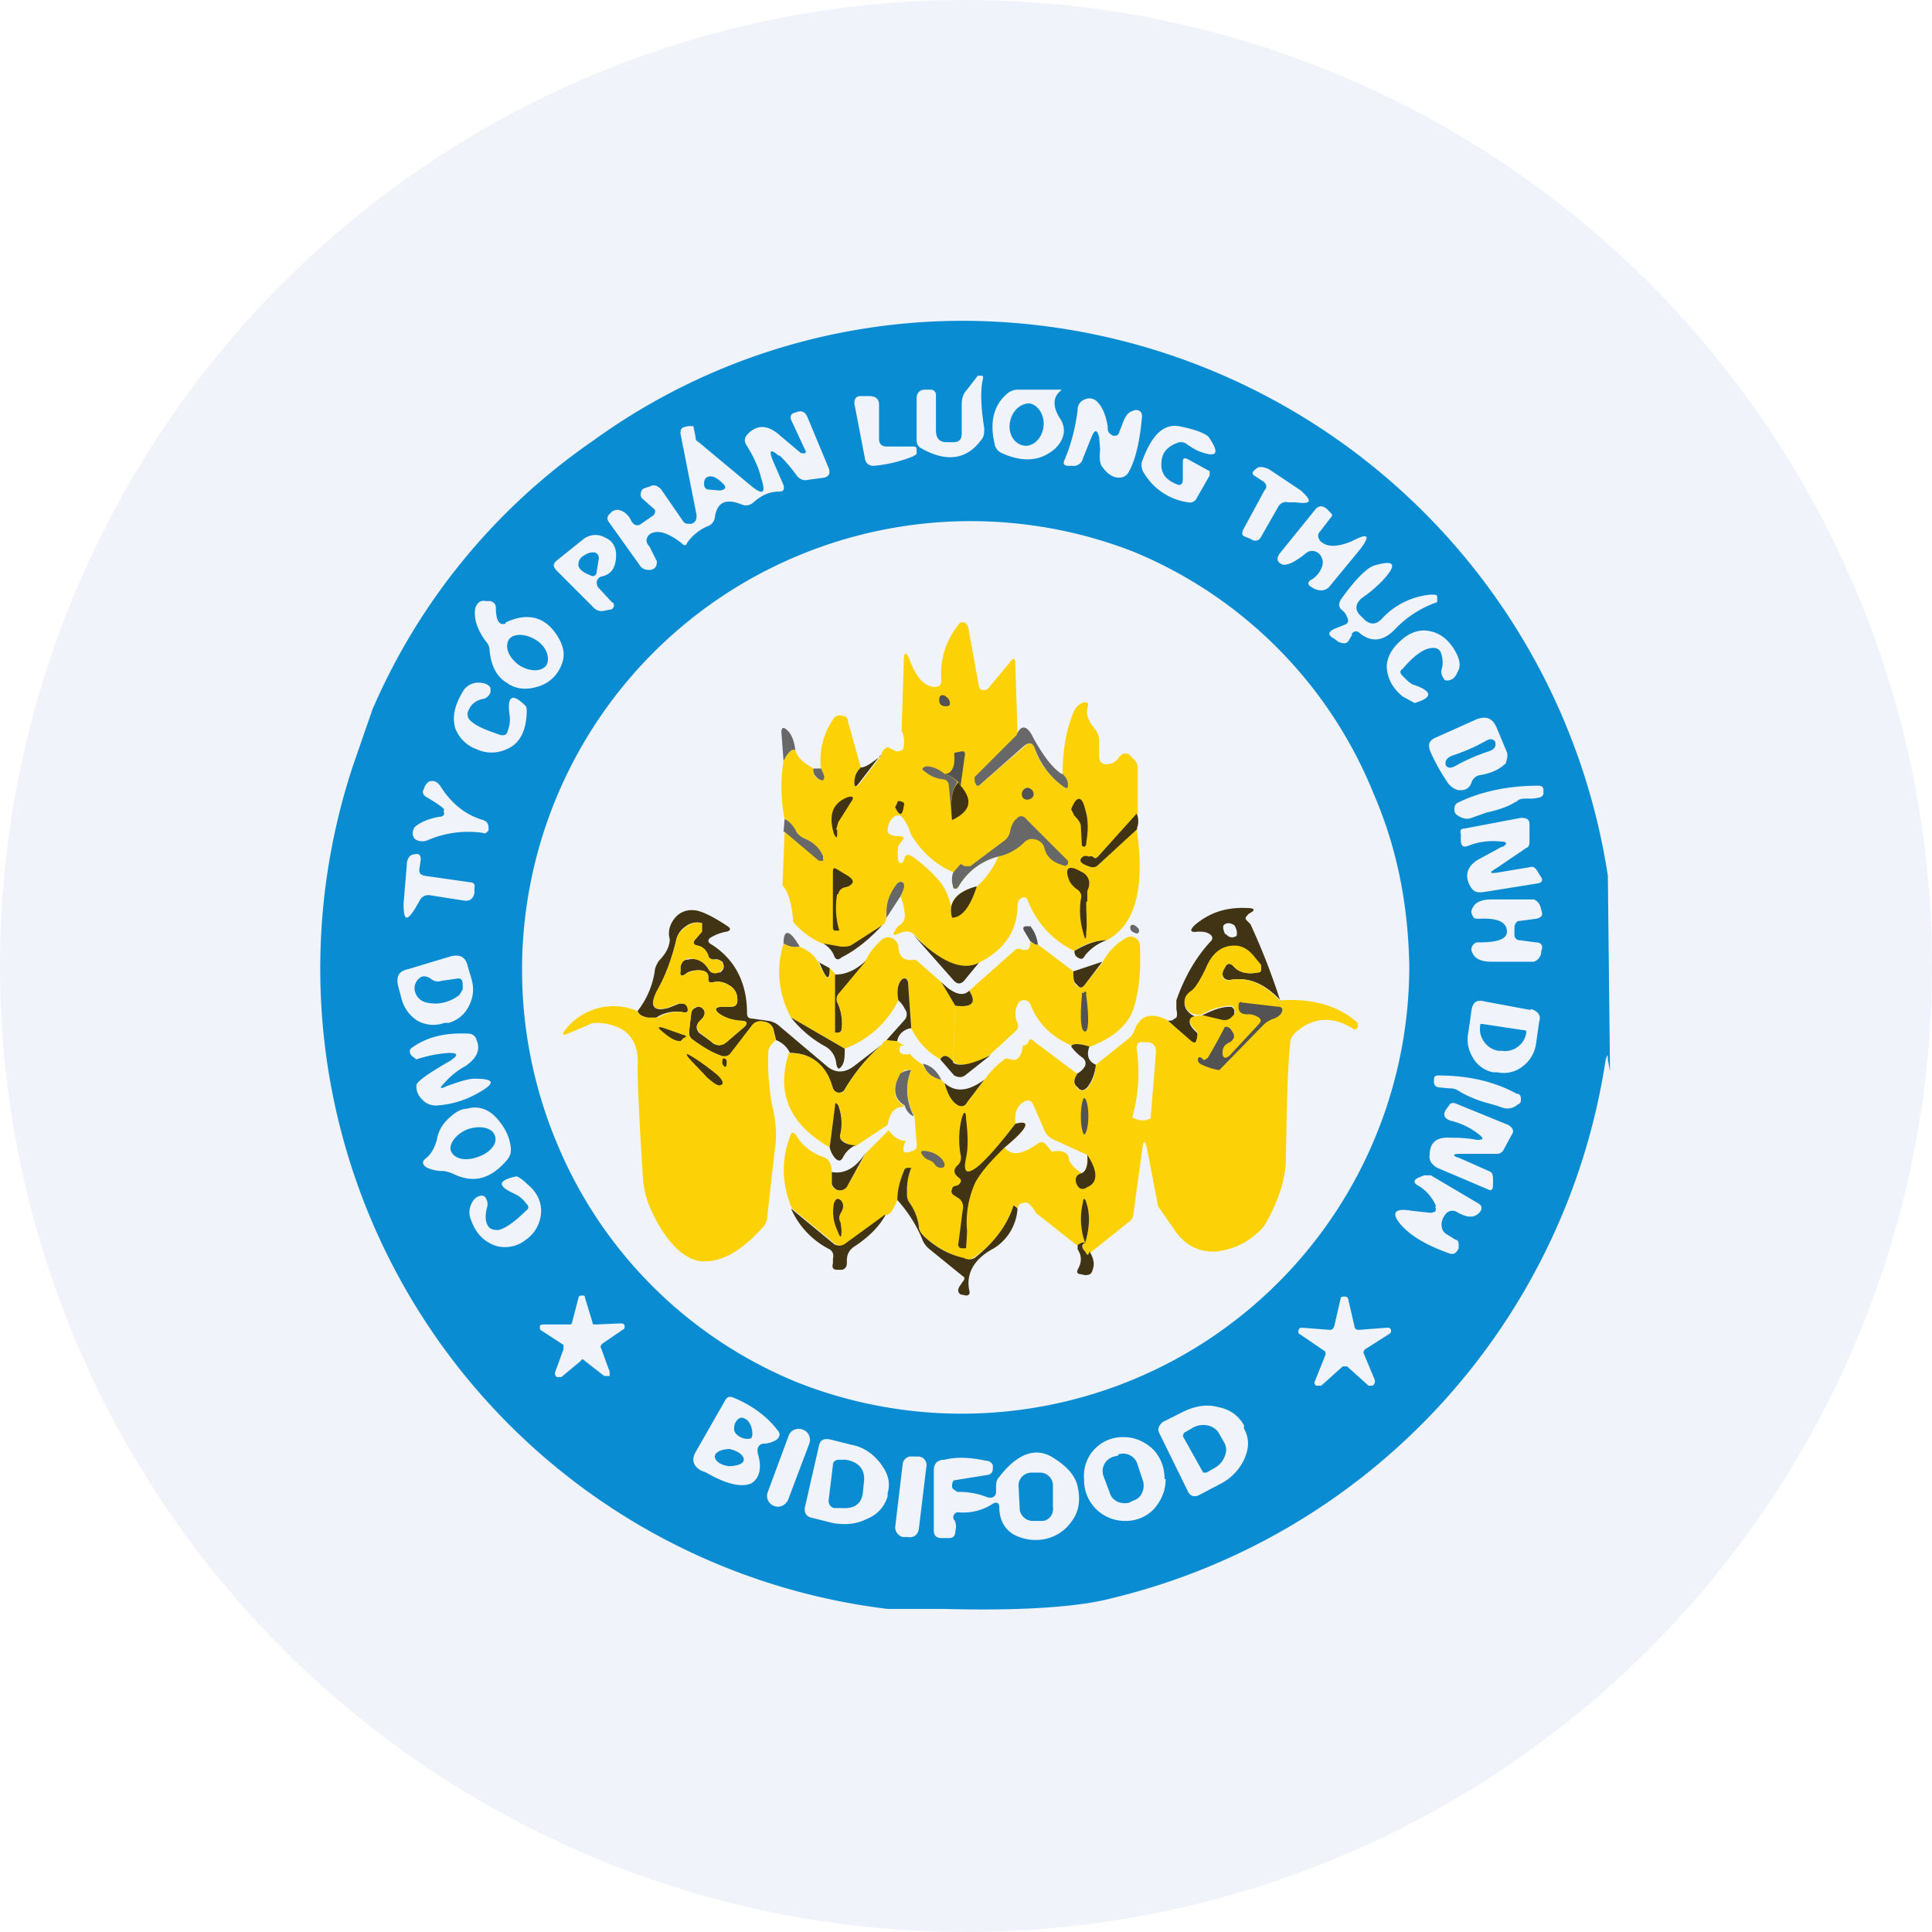 <ns0:svg xmlns:ns0="http://www.w3.org/2000/svg" width="18" height="18" viewBox="0 0 18 18"><path xmlns="http://www.w3.org/2000/svg" fill="#F0F3FA" d="M9 18a9 9 0 0 1 0 -18a9 9 0 0 1 0 18Z" /><ns0:path d="M14.98 8.17 15 9.98l-.02-.11c0-.05 0-.05-.02 0a6.1 6.1 0 0 1-4.6 5.02c-.3.08-.83.12-1.56.1h-.53a6.01 6.01 0 0 1-4.98-7.86l.18-.52a5.85 5.85 0 0 1 2.05-2.5A5.87 5.87 0 0 1 9.33 3a6.09 6.09 0 0 1 5.65 5.16Z" fill="#0A8CD3" /><ns0:path d="M8.72 4.01c0 .07.03.11.1.11h.06c.05 0 .08-.02.08-.08v-.27c0-.05.01-.1.05-.14l.1-.13h.03c.01 0 .02 0 .02.02-.03.12-.02.28.01.47 0 .04 0 .08-.03.11-.13.18-.32.21-.55.08a.08.08 0 0 1-.05-.07v-.4c0-.05.03-.08.08-.08h.05c.03 0 .05.02.05.05v.33ZM9.87 3.89c.07.1.05.2-.04.29-.14.12-.3.13-.5.04a.11.11 0 0 1-.06-.07c-.05-.2-.02-.36.1-.47a.16.16 0 0 1 .11-.05h.38c.03 0 .04 0 .01.02-.06.06-.06.14 0 .24ZM8.26 4.16h.24c.03 0 .04 0 .04.04v.03l-.03.02c-.12.05-.25.08-.37.09-.04 0-.07-.02-.08-.06l-.1-.52c0-.05.02-.07.06-.07h.08c.06 0 .09.03.09.08v.32c0 .04.02.07.07.07ZM10.17 4.07l-.08.2a.09.09 0 0 1-.1.07h-.03c-.05 0-.06-.02-.04-.06.06-.14.1-.3.12-.46a.1.1 0 0 1 .07-.1.1.1 0 0 1 .11.02c.05.05.08.12.1.23 0 .03 0 .05.02.07l.03.02c.03 0 .05 0 .06-.04l.02-.05c.03-.09.06-.13.1-.14a.1.1 0 0 1 .03-.01c.04 0 .06.02.06.06-.02.23-.06.4-.12.51a.1.1 0 0 1-.09.06c-.06 0-.11-.03-.16-.1-.02-.02-.03-.08-.02-.16l-.01-.12c-.02-.07-.04-.07-.07 0Z" fill="#F0F3FA" /><ns0:path d="M9.41 3.93c-.02.1.03.2.12.22.08.02.17-.05.19-.16.02-.11-.04-.21-.12-.23-.08-.01-.17.06-.19.17Z" fill="#0A8CD3" /><ns0:path d="M7.26 4.25c-.08-.07-.1-.06-.06.04l.1.23c.01.04 0 .06-.04.06-.1 0-.17.04-.24.1a.1.1 0 0 1-.11.02c-.15-.06-.23-.02-.25.12a.1.1 0 0 1-.06.08.44.44 0 0 0-.2.16c0 .02-.03.03-.05 0-.13-.1-.23-.13-.3-.08-.03.03-.04.07 0 .11a9.67 9.67 0 0 1 .07.14c0 .04-.01.07-.06.08-.03 0-.06 0-.09-.03l-.3-.42c-.02-.03-.01-.06.02-.08.01-.02.04-.03.07-.03.05.01.09.04.12.1.02.04.05.05.08.04l.13-.09c.02-.03.02-.05-.01-.07l-.09-.08a.05.05 0 0 1-.02-.05c0-.02.01-.04.03-.05l.06-.02c.04-.02.07 0 .1.03l.2.29c.01.02.03.03.05.03h.03c.04-.01.05-.04.05-.08l-.15-.76c0-.02 0-.05.03-.06l.04-.01h.05l.02.1c0 .03.01.04.03.05l.48.4c.12.1.15.08.1-.07-.02-.09-.07-.2-.14-.31-.02-.04-.01-.07.02-.1.09-.09.19-.08.3.02l.19.16c.04.01.06 0 .04-.03l-.13-.28c-.01-.03 0-.05.02-.06l.03-.01c.05-.02.08 0 .1.04l.2.48c.02.05 0 .08-.04.09l-.15.02c-.04.01-.07 0-.1-.03a1.5 1.5 0 0 0-.17-.2ZM11.02 4.47v-.16c0-.04.01-.05.05-.03l.2.11v.04l-.12.21a.07.07 0 0 1-.08.04.57.57 0 0 1-.41-.27.13.13 0 0 1-.02-.11c.09-.25.2-.35.34-.33.16.03.25.07.28.1.11.16.08.2-.1.13a.68.68 0 0 1-.1-.06.09.09 0 0 0-.1-.01c-.1.04-.14.1-.14.2 0 .08.04.14.14.18.04.02.06 0 .06-.04ZM11.91 4.72l-.16.28c-.02.04-.06.05-.1.02L11.6 5c-.03-.01-.03-.03-.02-.06l.2-.37c.03-.03.02-.07-.02-.09l-.06-.04c-.04-.02-.04-.04 0-.07.03-.03.07-.02.12 0l.3.2c.11.1.1.13-.05.11H12a.08.08 0 0 0-.09.04Z" fill="#F0F3FA" /><ns0:path d="M6.58 4.45c.05-.03.1 0 .16.06.03.03.02.05-.03.06l-.12-.01a.05.05 0 0 1-.03-.05c0-.02 0-.04.02-.06Z" fill="#0A8CD3" /><ns0:path d="M12.3 5.17a.1.1 0 0 0-.04-.03.09.09 0 0 0-.1.02c-.1.08-.17.11-.21.1-.05-.02-.06-.05-.03-.1l.34-.42c.03-.03.06-.03.1 0l.03.03c.02.02.03.03.01.05l-.1.13c-.03.03-.02.06 0 .09.06.06.16.06.3 0 .15-.08.17-.05.07.08l-.28.34a.1.1 0 0 1-.09.04.16.16 0 0 1-.08-.03c-.04-.02-.04-.05 0-.07a.23.23 0 0 0 .1-.13c.01-.04 0-.07-.02-.1ZM13.13 8.99a4.17 4.17 0 0 1-5.7 3.89 4.1 4.1 0 0 1-2.25-2.25 4.18 4.18 0 0 1 5.38-5.49A4.1 4.1 0 0 1 12.8 7.4c.22.51.32 1.04.33 1.6ZM5.58 5.48l.12.13c.02.01.02.02.02.04-.01.02-.02.03-.04.03l-.05.01a.1.1 0 0 1-.1-.03l-.34-.34c-.04-.04-.04-.07 0-.1l.25-.2a.18.18 0 0 1 .2-.01c.07.03.1.09.1.16 0 .11-.04.18-.13.2a.06.06 0 0 0-.05.05c0 .02 0 .04.02.06Z" fill="#F0F3FA" /><ns0:path d="m5.58 5.2-.02.12c0 .04-.03.06-.06.04-.08-.03-.12-.07-.11-.11 0-.03.02-.06.06-.08.03-.02.07-.03.1-.02.02.01.03.03.03.05Z" fill="#0A8CD3" /><ns0:path d="m12.6 5.91-.03.05c-.02.04-.05.04-.1.02l-.04-.03c-.06-.03-.06-.06 0-.09l.1-.04c.03-.01.04-.04.02-.07a.13.13 0 0 0-.04-.06c-.04-.03-.04-.06-.02-.1.14-.2.25-.3.31-.32.2-.06.22-.01.08.14-.04.04-.1.1-.19.16-.07.06-.07.12 0 .18l.03.03c.05.04.1.04.15-.01a.7.7 0 0 1 .46-.23c.04 0 .06 0 .06.02v.05a.98.98 0 0 0-.4.26c-.1.1-.21.12-.32.03-.03-.03-.06-.02-.08.01ZM4.71 5.8c.21-.1.37-.05.48.12.07.11.08.2.03.3A.33.33 0 0 1 5 6.4c-.1.03-.2.02-.28-.04-.1-.06-.15-.17-.16-.32a.12.12 0 0 0-.03-.06c-.09-.12-.12-.23-.1-.32.02-.05.05-.07.1-.06h.04c.03.01.05.03.05.06 0 .12.03.17.09.15Z" fill="#F0F3FA" /><ns0:path d="m9.48 6.85-.38.39a.04.04 0 0 0 0 .04v.04h.02l.43-.37c.04-.04.07-.03.09.02.04.14.13.25.27.36.03.02.04.02.04-.03a.16.16 0 0 0-.05-.09c0-.21.03-.4.1-.57a.16.16 0 0 1 .08-.09c.05-.02.07 0 .05.05-.01.06.01.12.07.19.02.03.04.06.04.1v.16c0 .04.02.06.05.07.06 0 .1-.01.14-.07.03-.03.05-.04.09-.02l.05.05c.02.02.03.05.03.07v.43l-.37.4c-.02.02-.03.02-.05 0a.1.1 0 0 0-.04 0h-.05c-.05.04-.02.07.08.1.02 0 .04 0 .06-.02l.36-.34c.08.55-.01.9-.28 1.04a.52.52 0 0 0-.3.1.86.86 0 0 1-.43-.46c-.01-.04-.04-.05-.07-.03l-.02.02-.01.04c0 .24-.12.42-.36.54-.16.08-.36 0-.6-.26-.04-.04-.09-.04-.15-.01-.05.02-.06.01-.03-.03a.13.13 0 0 1 .04-.05.1.1 0 0 0 .05-.09.55.55 0 0 0-.04-.18c.03-.06.04-.1.03-.12-.01-.02-.03-.02-.05 0-.08.1-.12.2-.11.32-.01.04-.02.06-.04.07l-.28.18a.13.13 0 0 1-.1.02l-.18-.03a.75.75 0 0 1-.27-.2c-.01-.17-.05-.29-.1-.34l.02-.5.32.26h.03c.02 0 .02-.02.01-.03a.33.33 0 0 0-.18-.17.18.18 0 0 1-.09-.08.27.27 0 0 0-.09-.1 1.5 1.5 0 0 1-.01-.54c.04-.08.08-.12.11-.1.02.07.08.12.17.17-.01.04 0 .07.05.1.04.02.05 0 .05-.03l-.03-.06a.67.67 0 0 1 .12-.48.07.07 0 0 1 .08-.02c.03 0 .05.02.05.05l.12.43a.17.17 0 0 0-.06.14c0 .04.02.05.05.01l.2-.26c0-.03.02-.06.06-.08l.08.04c.04 0 .07-.01.07-.05.01-.05 0-.1-.02-.14l.02-.64c0-.1.02-.11.06-.01.06.16.14.24.23.24.04 0 .06-.02.06-.06a.73.73 0 0 1 .16-.52.04.04 0 0 1 .05-.02c.02 0 .03.02.04.04l.1.55c0 .02.02.04.04.04s.03 0 .05-.02l.2-.24c.03-.05.05-.04.05.02l.02.66Z" fill="#FCD206" /><ns0:path d="M13.07 6.23c-.03.02-.03.04 0 .07.04.04.07.07.1.08.18.06.18.12.01.17l-.11-.06c-.1-.08-.15-.18-.15-.29.01-.1.06-.17.14-.24.08-.07.17-.1.26-.08.11.02.2.1.26.23.02.05.03.1 0 .15-.02.05-.05.08-.1.08-.01 0-.02 0-.03-.02a.1.1 0 0 1-.02-.08c.02-.06.01-.12-.01-.17-.02-.03-.05-.04-.1-.03-.06.01-.15.07-.25.19Z" fill="#F0F3FA" /><ns0:path d="M4.84 6.2c.1.06.2.06.25 0 .04-.07 0-.18-.1-.24s-.21-.06-.25 0c-.04.07 0 .17.1.24Z" fill="#0A8CD3" /><ns0:path d="M4.67 6.85c.03 0 .05 0 .06-.04a.3.3 0 0 0 .02-.13c-.03-.2.02-.23.15-.1.01.02.01.06 0 .14-.02.13-.08.22-.18.26a.33.33 0 0 1-.28 0 .33.33 0 0 1-.2-.2c-.03-.11 0-.22.08-.35a.17.17 0 0 1 .13-.07c.05 0 .1.01.12.05v.04a.1.1 0 0 1-.06.06c-.07.01-.12.05-.14.1a.08.08 0 0 0 0 .09c.05.06.15.1.3.15Z" fill="#F0F3FA" /><ns0:path d="M8.75 6.52c0-.04.02-.05.05-.04.03.02.04.03.05.06 0 .03 0 .04-.04.04s-.06-.02-.06-.06Z" fill="#535353" /><ns0:path d="M13.71 7.29c-.02.06-.07.08-.13.07a.18.18 0 0 1-.1-.08 1.8 1.8 0 0 1-.15-.27c-.03-.07-.02-.11.05-.14l.38-.17c.09-.03.14-.01.18.07l.1.24c.01.03 0 .06-.01.1-.05.05-.12.09-.23.11a.1.1 0 0 0-.09.07Z" fill="#F0F3FA" /><ns0:path d="M7.41 6.99c-.03-.02-.07.02-.11.1l-.02-.27c0-.04.02-.05.05-.02.04.03.07.1.08.19ZM9.9 7.21c.03.03.05.06.05.1 0 .04-.01.04-.04.02a.74.74 0 0 1-.27-.36c-.02-.05-.05-.06-.1-.02l-.42.37H9.1l-.02-.04v-.04l.39-.39c.04-.1.1-.1.16.03.09.16.17.27.26.33Z" fill="#696868" /><ns0:path d="M13.93 6.91c.01.04 0 .07-.06.09a1.8 1.8 0 0 0-.3.13c-.05.03-.08.03-.1 0-.01-.04.01-.07.06-.09a1.72 1.72 0 0 0 .3-.13c.05-.03.08-.03.1 0Z" fill="#0A8CD3" /><ns0:path d="m8.95 7.32-.02-.03a.28.28 0 0 0-.13-.08c.07 0 .1-.07.09-.18 0-.01 0-.02.02-.02L8.96 7c.02 0 .03 0 .03.03l-.04.29Z" fill="#535353" /><ns0:path d="M8.2 7.04 8 7.3c-.03.04-.04.03-.04-.01 0-.06.02-.1.06-.14.05 0 .11-.05.19-.11Z" fill="#403415" /><ns0:path d="M8.8 7.21c.06.02.1.05.12.08-.05.06-.07.18-.05.35l-.03-.32c0-.04-.03-.06-.06-.06a.3.3 0 0 1-.16-.07c-.04-.02-.03-.04.01-.05.05 0 .11.02.17.07ZM7.58 7.16h.07l.03.07c0 .04-.01.05-.05.03-.04-.03-.06-.06-.05-.1Z" fill="#696868" /><ns0:path d="M4.14 7.55c0-.02-.06-.06-.16-.12-.04-.02-.05-.05-.03-.08A.11.11 0 0 1 4 7.28c.04-.01.07 0 .1.04.1.16.23.27.4.32.03.01.05.03.05.06a.1.1 0 0 1 0 .04c-.02.02-.03.03-.05.02a.95.95 0 0 0-.52.07.13.13 0 0 1-.09 0 .06.06 0 0 1-.03-.02c-.02-.03-.02-.06 0-.1.04-.04.12-.08.23-.1.04 0 .06-.02.04-.06Z" fill="#F0F3FA" /><ns0:path d="m8.93 7.29.02.03c.12.14.09.24-.08.32-.02-.17 0-.3.06-.35Z" fill="#403415" /><ns0:path d="M14.12 7.47c-.04.03-.13.07-.27.1l-.14.05c-.05.02-.1 0-.14-.03a.06.06 0 0 1-.02-.05c0-.03.01-.05.03-.06.2-.1.46-.16.75-.16.03 0 .05.01.05.04v.03c0 .02-.02.04-.04.04a.35.35 0 0 1-.11.01c-.04 0-.08 0-.1.03Z" fill="#F0F3FA" /><ns0:path d="M9.57 7.45c.03 0 .06-.02.06-.05a.06.06 0 0 0-.06-.06.06.06 0 0 0-.05.06c0 .03.02.05.05.05Z" fill="#535353" /><ns0:path d="M7.8 7.73v.04c0 .04-.01.04-.03 0-.05-.17-.02-.28.12-.34.06-.02.07 0 .04.04l-.12.19-.02.07ZM8.4 7.47c.02 0 .03.02.02.04-.01.09-.04.1-.08.01l.02-.04c0-.02.02-.02.04-.01ZM10.01 7.6l-.03-.06c.05-.13.1-.13.13 0 .03.09.03.2.01.31 0 .02 0 .03-.02.04l-.02-.01-.01-.18c0-.03-.02-.06-.06-.1ZM10.6 7.72l-.37.34c-.02.02-.04.02-.06.02-.1-.03-.13-.06-.08-.1a.06.06 0 0 1 .05 0 .1.1 0 0 1 .04 0c.02.02.03.02.05 0l.36-.4c.02.04.02.1 0 .14Z" fill="#403415" /><ns0:path d="M8.49 7.78c.1.16.23.28.4.35a.2.2 0 0 0-.01.13c0 .01.01.02.03.02 0 0 .02 0 .02-.02a.6.6 0 0 1 .37-.28c-.04.1-.11.2-.2.28-.2.05-.27.15-.23.29a.57.57 0 0 0-.1-.32 1.38 1.38 0 0 0-.27-.25c-.03-.02-.05-.02-.07 0l-.01.04c-.02.03-.04.03-.05 0a.36.36 0 0 1 0-.14l.05-.07c0-.01-.02-.02-.05-.02-.06 0-.1-.02-.1-.05 0-.05.02-.1.06-.13.03-.02.06-.02.08.01.04.05.06.1.08.16Z" fill="#F0F3FA" /><ns0:path d="m7.3 7.75.01-.12c.04.02.07.05.1.1.01.03.04.06.08.08.1.04.15.1.18.17v.04h-.04l-.32-.27ZM9.3 7.98a.6.6 0 0 0-.37.28l-.02.02c-.02 0-.03 0-.03-.02a.2.2 0 0 1 0-.13l.07-.08.04.02h.05l.32-.24a.14.14 0 0 0 .05-.08c.01-.05.03-.1.06-.12.03-.04.07-.03.1.01l.38.38v.03c-.02.02-.03.02-.05.01-.1-.03-.15-.08-.17-.16a.11.11 0 0 0-.09-.08.1.1 0 0 0-.1.03.48.48 0 0 1-.24.13Z" fill="#696868" /><ns0:path d="M14 7.89c.05-.03.04-.05-.02-.05-.1-.01-.2 0-.3.04-.05.02-.07 0-.07-.06v-.05c-.01-.03 0-.05.03-.05l.53-.1c.05 0 .08.01.08.06v.15c0 .03 0 .06-.03.07l-.28.19c-.07.04-.06.05.01.04l.3-.05c.03-.01.05 0 .07.03l.03.05c.03.04.02.06-.02.07l-.5.08c-.07.01-.1 0-.13-.05-.06-.1-.03-.19.07-.25l.22-.12ZM3.91 8.39l-.04.07c-.08.13-.11.12-.11-.04l.03-.36c0-.06.03-.1.07-.1.04-.01.06 0 .06.05l-.01.07c-.01.05 0 .07.05.08l.42.06c.03 0 .05.02.04.05v.05c-.01.05-.04.08-.1.07L4 8.34a.09.09 0 0 0-.09.05Z" fill="#F0F3FA" /><ns0:path d="M7.8 8.33a.72.72 0 0 0 .02.34h-.05l-.01-.02v-.53c0-.03.01-.04.04-.02l.1.06c.06.04.06.07 0 .1l-.04.01a.08.08 0 0 0-.05.06ZM10.12 8.4c0 .14.01.23 0 .28 0 .09-.01.08-.03 0a.71.71 0 0 1-.02-.3c.01-.04 0-.07-.03-.09a.27.27 0 0 1-.07-.07c-.06-.13-.02-.17.1-.1.07.03.1.1.06.18v.1Z" fill="#403415" /><ns0:path d="m8.39 8.35-.13.2c-.01-.12.02-.22.1-.32.03-.02.04-.02.06 0 .01.03 0 .06-.03.12Z" fill="#696868" /><ns0:path d="M9.1 8.26c-.06.19-.14.29-.23.29-.04-.14.04-.24.22-.29Z" fill="#403415" /><ns0:path d="M14.11 8.67a.5.5 0 0 0 0 .04c0 .03.02.05.05.05l.15.02c.05 0 .07.03.05.08 0 .06-.04.09-.07.1h-.4c-.09 0-.15-.03-.17-.08a.06.06 0 0 1 0-.07.06.06 0 0 1 .06-.03c.17 0 .26-.03.26-.1 0-.09-.09-.13-.26-.12-.03 0-.05 0-.06-.03a.06.06 0 0 1 0-.07c.02-.05.08-.08.17-.08h.4c.03.01.06.04.07.1.02.05 0 .07-.05.08l-.15.02c-.03 0-.04.02-.05.05v.04Z" fill="#F0F3FA" /><ns0:path d="M11.93 9.32c-.15-.16-.3-.22-.47-.19-.04 0-.06-.01-.07-.05 0-.02 0-.04.02-.06.02-.05.05-.05.08-.02.05.06.13.08.23.06.02 0 .03-.01.03-.03V9a1.55 1.55 0 0 1-.05-.06c-.06-.08-.12-.11-.2-.12-.12 0-.21.07-.27.23a.44.44 0 0 1-.13.19c-.06.04-.08.1-.05.16.02.03.05.06.09.07a.1.1 0 0 0 .06-.01c.1-.05.18-.08.26-.08.02 0 .03.01.04.03v.06l-.03.02a.08.08 0 0 1-.09.02.85.85 0 0 0-.17-.04c-.15 0-.16.06-.06.15.01.01.01.03 0 .07 0 .04-.02.04-.05.02l-.22-.2c.02 0 .05 0 .06-.02.03 0 .03-.04.02-.09v-.08c.08-.23.19-.41.32-.55.02-.02.02-.04 0-.06-.04-.03-.07-.03-.12-.03-.07.01-.08-.01-.03-.06.14-.12.3-.17.49-.16.07 0 .08.02.02.05a.06.06 0 0 0-.02.02c-.02.02-.02.03 0 .05l.03.03a6.26 6.26 0 0 1 .28.72ZM8.22 9.73c-.15.13-.26.27-.35.42a.06.06 0 0 1-.06.03.06.06 0 0 1-.05-.04c-.07-.22-.2-.33-.4-.33a.24.24 0 0 0-.13-.12l-.02-.08a.1.1 0 0 0-.09-.09.1.1 0 0 0-.11.04l-.2.26a.06.06 0 0 1-.08.02.84.84 0 0 1-.27-.15.08.08 0 0 1-.04-.08l.02-.17c0-.03.03-.05.06-.06.02 0 .03 0 .05.02.02.02.02.05 0 .08l-.04.05c-.03.03-.02.06 0 .09l.11.08c.05.05.1.05.16 0l.14-.12c.05-.04.05-.07-.02-.07a.34.34 0 0 1-.19-.06c-.06-.04-.05-.07.02-.07h.08c.04 0 .06-.02.06-.06 0-.06-.02-.1-.06-.13-.06-.04-.1-.05-.16-.04-.04.01-.06 0-.05-.04 0-.05-.03-.07-.1-.07-.04 0-.09.01-.12.04-.04.02-.05 0-.04-.03v-.04c0-.04.03-.07.07-.07.09-.02.15.02.2.1l.02.02h.08c.04-.03.04-.06.02-.1-.02-.01-.04-.03-.08-.02-.03 0-.05-.02-.06-.04a.12.12 0 0 0-.09-.09c-.04 0-.05-.03-.02-.06l.06-.07V8.6a.17.17 0 0 0-.15.03.2.2 0 0 0-.09.13c-.04.17-.1.33-.17.47-.08.14-.05.2.1.16l.1-.04h.03c.02 0 .04.01.05.03 0 .04 0 .06-.05.05a.35.35 0 0 0-.23.04c-.02.02-.06.02-.1.01-.05-.01-.08-.03-.09-.06a.8.8 0 0 0 .16-.37c0-.03.02-.07.04-.1.07-.07.1-.14.1-.2-.02-.07 0-.14.05-.2a.2.2 0 0 1 .17-.07c.06 0 .17.05.32.15.03.02.03.04-.01.05a.42.42 0 0 0-.14.05c-.04.02-.04.05 0 .07.22.14.33.36.33.64 0 .03.01.05.05.05l.14.02a.2.2 0 0 1 .1.04l.45.38c.08.07.17.07.26 0l.26-.2Z" fill="#403415" /><ns0:path d="M7.23 9.69c-.04.03-.06.06-.07.09-.01.16 0 .32.03.5.04.16.05.3.03.42l-.07.62c0 .04-.01.07-.03.1-.21.24-.41.35-.6.33-.17-.03-.33-.2-.46-.49a.84.84 0 0 1-.07-.29c-.04-.6-.05-.95-.05-1.02.02-.26-.1-.4-.36-.42-.04 0-.07 0-.1.02l-.19.08c-.05.02-.06.01-.02-.04a.57.57 0 0 1 .67-.17c.01.03.04.05.09.06h.1a.35.35 0 0 1 .23-.05c.04.01.06 0 .04-.05a.05.05 0 0 0-.04-.03h-.04l-.1.04c-.14.03-.17-.02-.1-.16.08-.14.14-.3.18-.47a.2.2 0 0 1 .1-.13c.04-.03.08-.04.14-.03v.08l-.06.07c-.03.03-.02.05.02.06.05.01.08.04.1.09 0 .02.02.04.05.04.04 0 .06 0 .08.03.02.03.01.06-.02.08a.07.07 0 0 1-.08.01.06.06 0 0 1-.03-.03c-.04-.07-.1-.1-.19-.1-.04.01-.06.04-.07.08v.04c0 .04 0 .05.04.03a.23.23 0 0 1 .13-.04c.06 0 .09.02.09.07 0 .04.01.05.05.04.05-.01.1 0 .16.04.04.03.06.07.06.13 0 .04-.02.06-.06.06h-.08c-.07 0-.08.03-.02.07.05.03.1.05.19.06.07 0 .07.03.02.07l-.14.12c-.05.05-.1.05-.16 0l-.1-.08c-.03-.03-.04-.06-.01-.1l.04-.04c.02-.03.02-.06 0-.08a.06.06 0 0 0-.05-.02c-.04 0-.05.03-.06.06l-.02.17c0 .03 0 .06.04.08.1.07.18.12.27.15.03 0 .05 0 .07-.02l.2-.26a.1.1 0 0 1 .12-.04.1.1 0 0 1 .09.1l.02.07Z" fill="#FCD206" /><ns0:path d="M8.22 8.62c-.11.12-.24.23-.38.3-.03.03-.06.02-.07-.02a.24.24 0 0 0-.1-.11l.17.03c.04 0 .07 0 .1-.02l.28-.18Z" fill="#403415" /><ns0:path d="M11.42 8.7c.03.04.07.04.1.02.01-.03 0-.07-.02-.1-.03-.02-.07-.03-.1 0-.01.02 0 .06.02.09Z" fill="#F0F3FA" /><ns0:path d="M9.67 8.8c-.01.01-.03 0-.07-.03l-.06-.1c-.01-.02-.01-.03.01-.04h.05c.04.05.06.1.07.17Z" fill="#535353" /><ns0:path d="M10.57 8.62c.03.02.05.04.04.06 0 .02-.02.02-.04.01-.03-.01-.04-.03-.04-.05 0-.02.02-.03.04-.02ZM7.45 8.82a.2.2 0 0 1-.15-.03c0-.14.06-.13.15.03Z" fill="#696868" /><ns0:path d="m9.12 8.97-.14.17c-.03.03-.06.03-.09 0l-.38-.43c.25.25.45.34.61.26Z" fill="#403415" /><ns0:path d="M8.37 8.81c0 .11.06.15.16.13l.24.21.13.22-.02.52c-.05-.06-.1-.07-.12-.02a.66.66 0 0 1-.27-.29l-.03-.43c0-.03-.02-.04-.05-.03-.04.03-.06.1-.04.2a.91.91 0 0 1-.5.45l-.5-.29a.88.88 0 0 1-.07-.69c.05.03.1.04.15.03.07.03.13.07.17.14.08.17.12.2.11.06l.06.06-.01.53.03.01c.01 0 .03 0 .03-.03a.43.43 0 0 0-.04-.25.08.08 0 0 1 .02-.1l.25-.3a.61.61 0 0 1 .14-.18.09.09 0 0 1 .1-.02c.03.01.05.04.06.07Z" fill="#FCD206" /><ns0:path d="M10.31 8.76a.45.45 0 0 0-.2.14c-.02.04-.04.04-.07.02-.02-.01-.03-.03-.03-.06.1-.06.2-.1.3-.1Z" fill="#403415" /><ns0:path d="M10.15 9.75c-.1-.03-.16-.03-.17 0a.68.68 0 0 1-.38-.39.06.06 0 0 0-.05-.04.06.06 0 0 0-.06.04.2.2 0 0 0 0 .17c0 .03 0 .06-.03.08l-.23.22c-.18.1-.3.11-.35.06l.02-.52c.16.02.2-.03.13-.14l.44-.39h.03l.03.01h.03c.03 0 .04-.04.04-.08.04.03.06.04.07.03l.33.25c0 .06 0 .1.02.12.03.04.06.04.09 0l.16-.2a.54.54 0 0 1 .22-.23.08.08 0 0 1 .09 0c.02.01.04.04.04.07.01.2 0 .4-.06.59-.05.15-.19.27-.4.35Z" fill="#FCD206" /><ns0:path d="M11.93 9.32c.3-.02.54.05.72.21v.04c-.01.02-.03.03-.05.01-.2-.12-.38-.1-.54.05a.14.14 0 0 0-.04.1c-.02.15-.03.5-.04 1.06 0 .21-.08.42-.2.63a.68.68 0 0 1-.45.24c-.16.01-.3-.06-.4-.22l-.14-.2-.1-.52c-.02-.11-.04-.1-.05 0l-.08.59a.1.1 0 0 1-.05.08l-.35.28c-.02.03-.03.03-.05 0-.03-.05-.03-.08 0-.09a.64.64 0 0 0 .01-.38c-.01-.04-.02-.04-.03 0a.65.65 0 0 0 .02.38l-.08.02-.38-.3a.22.22 0 0 0-.06-.08c-.02-.02-.04-.02-.06-.01-.03 0-.04.02-.05.05-.02-.03-.03-.04-.04-.02a.93.93 0 0 1-.36.47.1.1 0 0 1-.1.02 1.03 1.03 0 0 1-.37-.21.15.15 0 0 1-.05-.1.5.5 0 0 0-.09-.22.19.19 0 0 1-.02-.1.57.57 0 0 1 .04-.22h-.04l-.02.01a.75.75 0 0 0-.07.29c-.04.1-.07.14-.11.14l-.37.27c-.03.02-.07.02-.1 0l-.4-.33a.87.87 0 0 1-.02-.67c.01-.04.03-.05.06-.01.06.1.14.16.25.2a.1.1 0 0 1 .06.05.2.2 0 0 1 .02.09v.11c0 .04.03.05.07.06.03 0 .06-.01.08-.05l.17-.3.21-.21c.04.06.1.1.16.1a.19.19 0 0 0-.02.05c-.01.05 0 .07.06.05l.03-.01c.02-.01.04-.03.03-.06l-.02-.26a.51.51 0 0 1-.04-.41c.01-.02 0-.03-.01-.02h-.04l-.04.04c-.08.13-.07.23.04.3-.09 0-.14.05-.16.17l-.3.2a.25.25 0 0 1-.1-.04c-.04-.02-.05-.04-.04-.08a.42.42 0 0 0-.02-.26c-.02-.03-.02-.03-.03 0l-.05.39c-.38-.22-.5-.51-.38-.88.2 0 .35.1.41.33.01.02.03.04.05.04.03 0 .05 0 .06-.03.09-.15.2-.29.35-.42 0 0 0-.02.04-.04h.1c.02.03.05.04.07.05-.03 0-.05 0-.05.04s.04.05.1.04c.03.04.07.07.12.1.03.08.1.12.17.14l.03.03c.03.1.07.18.13.2.03.02.06.02.08-.02l.16-.21a.84.84 0 0 1 .2-.2l.05.01c.04.01.06 0 .08-.03a.23.23 0 0 0 .03-.1c.02 0 .04-.01.05-.03.01-.03.03-.04.06-.02l.4.31c-.04.06-.04.1 0 .14.03.03.06.02.09 0a.37.37 0 0 0 .08-.22l.3-.24a.2.2 0 0 0 .06-.08c.05-.14.15-.17.3-.1l.23.2c.03.02.04.02.05-.02.01-.04.01-.06 0-.07-.1-.1-.09-.15.06-.15l.17.04c.04.01.07 0 .09-.02l.02-.02c.02-.02.02-.04.01-.06a.04.04 0 0 0-.04-.03.57.57 0 0 0-.26.08.1.1 0 0 1-.06 0c-.04 0-.07-.03-.09-.06-.03-.07-.01-.12.05-.16.04-.03.08-.1.13-.2.06-.15.15-.22.27-.22.08 0 .14.04.2.12l.05.06v.04c0 .02-.01.03-.03.03-.1.02-.18 0-.23-.06-.03-.03-.06-.03-.08.02a.12.12 0 0 0-.02.06c0 .04.03.06.07.05.16-.03.32.03.47.2Z" fill="#FCD206" /><ns0:path d="M4.2 8.91c.08-.02.14 0 .16.1l.03.1c.03.1.02.18-.02.26a.3.3 0 0 1-.19.16h-.04a.3.3 0 0 1-.25-.02.34.34 0 0 1-.15-.21l-.03-.11c-.02-.09 0-.14.09-.16l.4-.12Z" fill="#F0F3FA" /><ns0:path d="m8.07 8.95-.25.3a.08.08 0 0 0-.02.09c.04.08.05.17.04.25 0 .02-.02.03-.03.03h-.03v-.54c.11 0 .2-.05.29-.13ZM7.62 8.96l.11.06c0 .13-.03.11-.1-.06ZM10.27 8.96l-.16.21c-.03.04-.05.04-.08 0-.03-.02-.03-.06-.03-.12l.27-.09Z" fill="#403415" /><ns0:path d="m4.1 9.14.14-.02c.05-.01.07 0 .07.05a.2.2 0 0 1 0 .05l-.03.05a.38.38 0 0 1-.21.08c-.1 0-.17-.02-.2-.1a.12.12 0 0 1 .03-.13c.03-.03.06-.03.1-.01l.03.02a.1.1 0 0 0 .08.01Z" fill="#0A8CD3" /><ns0:path d="M8.49 9.58a.15.15 0 0 0-.13.12l-.1-.01.17-.19a.08.08 0 0 0 0-.1.25.25 0 0 0-.06-.08c-.02-.1 0-.17.04-.2.03-.01.04 0 .05.03l.03.43ZM9.03 9.23c.07.11.03.16-.13.14l-.13-.22c.11.11.2.14.26.08Z" fill="#403415" /><ns0:path d="M10.1 9.24h.02v.03c.03.23.02.34-.01.34-.04 0-.05-.11-.03-.34v-.02h.02Z" fill="#535353" /><ns0:path d="M9.98 9.74c.03.05.06.08.1.1.04.03.04.06.03.1a.17.17 0 0 1-.08.06l-.4-.3c-.02-.03-.04-.02-.05 0-.01.03-.03.04-.05.04-.04-.03-.1 0-.16.12a.84.84 0 0 0-.2.2c-.15.1-.27.12-.37.03a.14.14 0 0 1-.03-.03.23.23 0 0 0-.18-.15.23.23 0 0 1-.1-.1c.05 0 .07-.02.05-.04a.12.12 0 0 0-.1-.03.18.18 0 0 1-.08-.04c.01-.07.06-.1.12-.12.07.13.16.23.28.29l.14.14c.03.03.05.03.09.01l.24-.2.23-.21a.07.07 0 0 0 .02-.08.2.2 0 0 1 0-.17.06.06 0 0 1 .07-.04c.02 0 .04.02.05.04.07.18.2.3.38.38Z" fill="#F0F3FA" /><ns0:path d="M11.36 9.97a.55.55 0 0 1-.18-.06.07.07 0 0 1-.02-.03c0-.03.01-.04.04-.02.01.02.03.02.04 0h.01a4.63 4.63 0 0 0 .16-.29c.02-.01.05 0 .07.04.03.04.02.07-.02.1-.05.02-.07.05-.07.1s.03.06.07.02l.26-.28c.04-.04.03-.06-.01-.08a.16.16 0 0 0-.09-.02c-.04 0-.07-.01-.08-.05v-.04c0-.02.02-.03.03-.02l.34.04c.04 0 .05.03.02.07a.16.16 0 0 1-.06.04.24.24 0 0 0-.1.06l-.41.42Z" fill="#535353" /><ns0:path d="M14.26 9.4c.07.02.1.06.08.12l-.03.21a.32.32 0 0 1-.13.21.28.28 0 0 1-.23.05h-.04a.28.28 0 0 1-.19-.14.32.32 0 0 1-.04-.23l.03-.21c.01-.07.05-.1.12-.08l.43.08Z" fill="#F0F3FA" /><ns0:path d="M7.87 9.77c0 .07 0 .11-.02.15-.03.05-.05.05-.06-.02a.2.2 0 0 0-.1-.15 1.05 1.05 0 0 1-.32-.27l.5.29Z" fill="#403415" /><ns0:path d="M14.2 9.6c.02 0 .02 0 .02.02a.2.2 0 0 1-.23.17h-.03a.2.2 0 0 1-.13-.08.2.2 0 0 1-.04-.15c0-.02 0-.02.02-.02l.4.06Z" fill="#0A8CD3" /><ns0:path d="M6.34 9.7c-.05 0-.1-.03-.17-.09-.05-.04-.04-.05.02-.03l.17.06c.04.01.04.02.01.03l-.02.02-.01.01Z" fill="#403415" /><ns0:path d="M4.16 10.12c.11-.04.2-.07.26-.07.19 0 .2.04.04.13a.88.88 0 0 1-.4.12.17.17 0 0 1-.13-.06.16.16 0 0 1-.05-.13c0-.03.11-.11.32-.23.07-.05.07-.07-.02-.07a1.2 1.2 0 0 0-.3.06l-.04-.03c-.03-.03-.03-.06 0-.08.14-.1.31-.14.52-.13.04 0 .07.02.08.06.04.09 0 .17-.1.24a.73.73 0 0 0-.2.16c-.05.05-.04.06.02.03ZM10.72 10.42c-.06.03-.12.02-.17-.01.06-.22.07-.43.04-.64 0-.05.02-.07.07-.06h.04c.05.01.07.04.07.09l-.05.62Z" fill="#F0F3FA" /><ns0:path d="M10.15 9.75c-.03.08-.01.14.06.17-.01.09-.04.16-.08.21-.03.03-.06.04-.09 0-.04-.03-.04-.07 0-.13a.17.17 0 0 0 .07-.07c.01-.03 0-.06-.03-.08a.43.43 0 0 1-.1-.1c.01-.03.07-.03.17 0ZM6.73 10.1c-.03.03-.07 0-.14-.06-.13-.14-.2-.2-.19-.22.01 0 .1.05.24.16.08.06.1.1.09.12ZM8.88 9.9c.05.04.17.02.35-.07l-.24.19c-.03.02-.06.02-.1 0l-.13-.15c.03-.05.07-.04.12.02ZM6.77 9.9c0 .05-.02.05-.04.01v-.03c0-.02.02-.03.04 0v.03Z" fill="#403415" /><ns0:path d="M8.77 10.06c-.08-.02-.14-.06-.17-.15.08.02.13.07.17.15ZM8.51 10.4a.15.15 0 0 1-.08-.1c-.1-.06-.12-.16-.04-.3l.04-.02.04-.01c.02 0 .02 0 .01.02a.51.51 0 0 0 .03.4Z" fill="#696868" /><ns0:path d="m13.5 10.14-.1-.01a.05.05 0 0 1-.04-.04v-.03c0-.03.01-.04.04-.04.29 0 .53.06.73.17.03 0 .04.02.04.05 0 .02 0 .04-.03.05a.14.14 0 0 1-.14.03 2.04 2.04 0 0 0-.13-.04 1.07 1.07 0 0 1-.27-.11.15.15 0 0 0-.1-.03Z" fill="#F0F3FA" /><ns0:path d="m9.17 10.06-.16.21c-.02.04-.05.04-.08.03-.06-.03-.1-.1-.13-.21.1.09.22.08.37-.03Z" fill="#403415" /><ns0:path d="M10.07 10.4c0 .1.02.17.03.17.02 0 .04-.08.04-.17 0-.1-.02-.17-.04-.17-.01 0-.03.07-.03.17Z" fill="#535353" /><ns0:path d="M7.97 10.67a.25.25 0 0 0-.12.12c-.02.03-.04.03-.07 0a.24.24 0 0 1-.05-.1l.05-.39c0-.03.01-.03.03 0 .03.08.04.17.02.26-.01.04 0 .06.03.08.03.02.07.03.11.03Z" fill="#403415" /><ns0:path d="M10.13 10.76c0 .1-.01.15-.05.17a.3.3 0 0 1-.12-.12c0-.07-.06-.1-.16-.08l-.05-.06c-.02-.03-.05-.04-.09-.01-.14.1-.24.11-.3.03.22-.18.25-.26.1-.22-.01-.09.01-.16.07-.2.05-.03.08-.02.1.03l.1.23c.01.03.04.06.07.08l.33.15ZM13.78 10.57a.67.67 0 0 0-.27-.13c-.05-.02-.07-.05-.04-.1l.03-.04c.01-.02.03-.03.06-.02l.49.2c.05.03.06.06.03.1l-.07.13a.07.07 0 0 1-.07.04h-.34c-.07 0-.07.02 0 .04l.27.12c.03.01.04.03.04.07v.06c0 .04-.01.06-.05.04l-.47-.2c-.05-.03-.08-.07-.07-.12 0-.12.07-.17.2-.16.05 0 .14 0 .24.02.06 0 .07-.01.02-.05ZM4.13 10.91a.36.36 0 0 1-.15-.03c-.05-.03-.05-.06-.01-.09.05-.04.08-.1.1-.17a.33.33 0 0 1 .1-.19c.06-.06.12-.1.18-.1.1-.03.2 0 .28.09.07.08.12.17.13.28 0 .03 0 .06-.03.1-.15.18-.31.23-.5.14a.32.32 0 0 0-.1-.03Z" fill="#F0F3FA" /><ns0:path d="M9.46 10.47c.15-.04.12.04-.1.22-.1.1-.2.2-.27.32a.89.89 0 0 0-.08.46 4 4 0 0 1-.01.16h-.04c-.02 0-.04-.02-.03-.05l.04-.31a.1.1 0 0 0-.03-.1l-.06-.04a.04.04 0 0 1-.01-.05c0-.01.01-.03.03-.03l.03-.01c.03-.03.03-.05 0-.07-.05-.04-.05-.08 0-.12a.1.1 0 0 0 .02-.09.81.81 0 0 1 .01-.34c.02-.07.04-.07.04 0 .02.16.02.28 0 .37-.03.14.01.16.12.07.1-.09.21-.22.34-.39Z" fill="#403415" /><ns0:path d="M4.45 10.78c.12-.04.19-.13.16-.2-.02-.07-.13-.1-.25-.06-.11.04-.18.14-.16.2.03.08.14.1.25.06Z" fill="#0A8CD3" /><ns0:path d="m8.07 10.73-.17.31a.08.08 0 0 1-.08.05.08.08 0 0 1-.07-.06v-.11c.12.02.23-.04.32-.19Z" fill="#403415" /><ns0:path d="M8.66 10.81a.15.15 0 0 1-.04-.02c-.06-.06-.05-.08.04-.06.07.02.12.06.14.11 0 .03 0 .04-.04.04a.07.07 0 0 1-.05-.03.1.1 0 0 0-.05-.04Z" fill="#696868" /><ns0:path d="M10.08 10.93c.04-.02.06-.08.05-.17.1.15.1.26 0 .3-.04.03-.08.02-.1-.03-.02-.05 0-.09.05-.1ZM9.48 11.26a.47.47 0 0 1-.22.37c-.19.1-.26.24-.23.39.01.03 0 .05-.03.05l-.05-.01c-.03-.02-.03-.05 0-.09l.02-.03c.02-.02.02-.04 0-.05l-.32-.26a.22.22 0 0 1-.06-.09 1.27 1.27 0 0 0-.23-.36c0-.1.03-.2.07-.29l.02-.01h.04a.57.57 0 0 0-.04.22c0 .04 0 .07.02.1a.5.5 0 0 1 .09.22c0 .04.02.07.05.1.11.1.23.17.37.2a.1.1 0 0 0 .1 0c.18-.14.3-.3.36-.48 0-.02.02 0 .04.02Z" fill="#403415" /><ns0:path d="M4.9 11.21a.29.29 0 0 0-.09-.08c-.18-.08-.18-.13 0-.17.01 0 .05.02.1.07.1.08.14.18.13.28a.33.33 0 0 1-.14.24.31.31 0 0 1-.27.06c-.1-.03-.19-.1-.24-.24a.18.18 0 0 1 0-.15c.02-.05.06-.08.1-.08.02 0 .03.01.04.03a.1.1 0 0 1 .01.07c-.02.07-.02.13 0 .17.02.04.05.05.1.05.06-.01.15-.07.26-.18.03-.02.03-.04 0-.07ZM13.38 11.24a.4.4 0 0 0-.16-.19c-.06-.03-.05-.06 0-.08l.05-.02h.06l.44.26c.04.02.04.05.02.08-.05.06-.12.06-.22 0a.08.08 0 0 0-.1.02.17.17 0 0 0-.04.09c0 .04.01.08.05.1l.08.05c.02 0 .03.02.03.04v.04c-.02.04-.04.06-.08.05-.2-.07-.34-.15-.43-.24-.13-.13-.1-.19.07-.16l.18.02.04-.01a.05.05 0 0 0 0-.05Z" fill="#F0F3FA" /><ns0:path d="M10.11 11.58a.65.65 0 0 1-.02-.38c0-.04.02-.04.03 0 .04.12.03.25-.01.38ZM7.83 11.38l.01.08c0 .08-.01.08-.04 0a.4.4 0 0 1-.03-.25c.02-.05.04-.05.07-.02.02.03.02.06 0 .1-.02.03-.03.06-.01.1Z" fill="#403415" /><ns0:path d="M8.25 11.32c-.06.11-.16.21-.3.3-.05.04-.06.08-.06.13 0 .04 0 .06-.04.08H7.8c-.04 0-.05-.02-.04-.06a.4.4 0 0 0 0-.04c.01-.04 0-.07-.03-.09a.77.77 0 0 1-.36-.38l.4.33c.03.02.07.02.1 0l.37-.27ZM10.11 11.58c-.03.01-.04.04 0 .08.02.04.03.04.04 0 .04.06.05.12.03.17-.01.04-.03.05-.07.05l-.05-.01c-.02 0-.03-.02-.02-.04.04-.07.04-.13 0-.19v-.04c.03-.02.05-.03.07-.02Z" fill="#403415" /><ns0:path d="m12.66 12.39.26-.02c.02 0 .03 0 .04.02 0 .02 0 .03-.02.04l-.22.14c-.02.02-.02.03-.01.05l.1.24c0 .02 0 .03-.02.05h-.04l-.2-.18h-.04l-.2.18h-.05c-.01-.01-.02-.03-.01-.04l.1-.25c0-.02 0-.03-.02-.04l-.22-.15c-.01 0-.02-.02-.01-.04 0-.01.01-.02.03-.02l.26.02c.02 0 .03-.01.04-.03l.06-.26c0-.02.02-.02.04-.02.01 0 .02 0 .03.02l.06.26c0 .02.02.03.04.03ZM5.55 12.34l.23-.01c.02 0 .03 0 .04.02 0 .02 0 .03-.02.04l-.19.13c-.01.01-.02.03-.01.04l.08.22v.04h-.05l-.18-.14c-.02-.02-.03-.02-.04 0l-.18.15h-.04c-.02-.01-.02-.03-.02-.04l.08-.22v-.04l-.2-.13c-.02-.01-.02-.02-.02-.04s.02-.02.03-.02h.24c.01 0 .03 0 .03-.02l.06-.23c0-.01.01-.02.03-.02.02 0 .03 0 .03.02l.07.23c0 .02.01.02.03.02ZM7.12 13.45c-.05 0-.07.04-.06.09.04.13.02.23-.06.28-.09.04-.23.01-.42-.1l-.05-.02c-.07-.04-.09-.1-.05-.17l.28-.49c.02-.03.04-.03.07-.02.17.07.31.17.41.3.03.03.03.06 0 .09a.23.23 0 0 1-.12.04ZM10.8 13.35c-.02-.04 0-.07.03-.1l.2-.1c.1-.05.22-.07.32-.04.11.02.19.08.24.17v.03c.05.09.05.18 0 .29a.49.49 0 0 1-.23.23l-.19.1c-.04.02-.08.01-.1-.03l-.27-.55Z" fill="#F0F3FA" /><ns0:path d="M7.01 13.37 7 13.4a.13.13 0 0 1-.1-.01c-.04-.02-.06-.05-.06-.07 0-.03 0-.05.02-.08.03-.04.06-.04.1-.01.03.03.05.07.05.14ZM11.02 13.38l.01-.03.07-.04a.2.2 0 0 1 .15-.03c.05.01.09.04.11.08l.04.07c.03.05.03.09.01.14a.21.21 0 0 1-.1.11l-.07.04h-.03l-.19-.34Z" fill="#0A8CD3" /><ns0:path d="M7.48 13.32a.1.1 0 0 0-.13.05l-.2.54a.1.1 0 0 0 .06.12c.05.02.1 0 .13-.05l.2-.53a.1.1 0 0 0-.06-.13ZM10.86 13.78c0 .11-.04.2-.11.28a.36.36 0 0 1-.27.11.38.38 0 0 1-.38-.39.36.36 0 0 1 .38-.39c.1 0 .2.05.27.12.07.08.1.17.1.27ZM7.63 13.47c.01-.05.04-.07.1-.06l.2.05c.11.02.2.08.27.17.07.09.1.18.07.28v.03a.32.32 0 0 1-.19.21c-.1.05-.2.06-.32.04l-.2-.05c-.05-.01-.07-.05-.06-.1l.13-.57Z" fill="#F0F3FA" /><ns0:path d="M6.79 13.66c.07 0 .14-.02.14-.06 0-.04-.05-.08-.13-.1-.08 0-.14.03-.14.07 0 .04.05.08.13.09Z" fill="#0A8CD3" /><ns0:path d="M9.28 13.91v-.05c0-.03 0-.07.03-.1.17-.22.34-.28.5-.18.13.08.21.17.23.27.03.13.01.24-.06.33a.4.4 0 0 1-.25.16c-.1.02-.2 0-.28-.04-.09-.05-.14-.14-.14-.26 0-.04-.03-.05-.06-.03a.5.5 0 0 1-.32.08c-.01 0-.03 0-.04.02a.04.04 0 0 0 0 .05c.02.03.02.07.01.11 0 .04-.02.06-.06.06h-.07c-.04 0-.07-.02-.07-.07v-.56c0-.06.03-.1.1-.1.12-.03.25-.02.39.01.03 0 .05.02.06.04v.03c0 .03-.01.05-.04.06l-.31.05c-.02 0-.03.02-.03.06 0 0 0 .02.02.03l.03.02a.7.7 0 0 1 .28.05c.04.01.07 0 .08-.04ZM8.56 13.57H8.5a.08.08 0 0 0-.09.07l-.07.59c0 .04.03.08.07.09h.05c.05.01.09-.02.1-.07l.07-.58a.08.08 0 0 0-.07-.1Z" fill="#F0F3FA" /><ns0:path d="m10.42 13.56-.04.01a.14.14 0 0 0-.1.18l.06.16c.02.07.1.11.18.09l.04-.02c.07-.02.11-.1.09-.18l-.05-.15a.14.14 0 0 0-.18-.1ZM7.76 13.65c0-.03.02-.05.06-.05h.06c.12.02.18.09.17.2l-.01.1c-.01.11-.08.16-.2.15h-.07c-.03-.01-.05-.03-.05-.07l.04-.33ZM9.69 13.72h-.08a.12.12 0 0 0-.12.13l.01.2c0 .07.06.12.12.12h.09c.06 0 .11-.06.1-.13v-.2a.12.12 0 0 0-.12-.12Z" fill="#0A8CD3" /></ns0:svg>